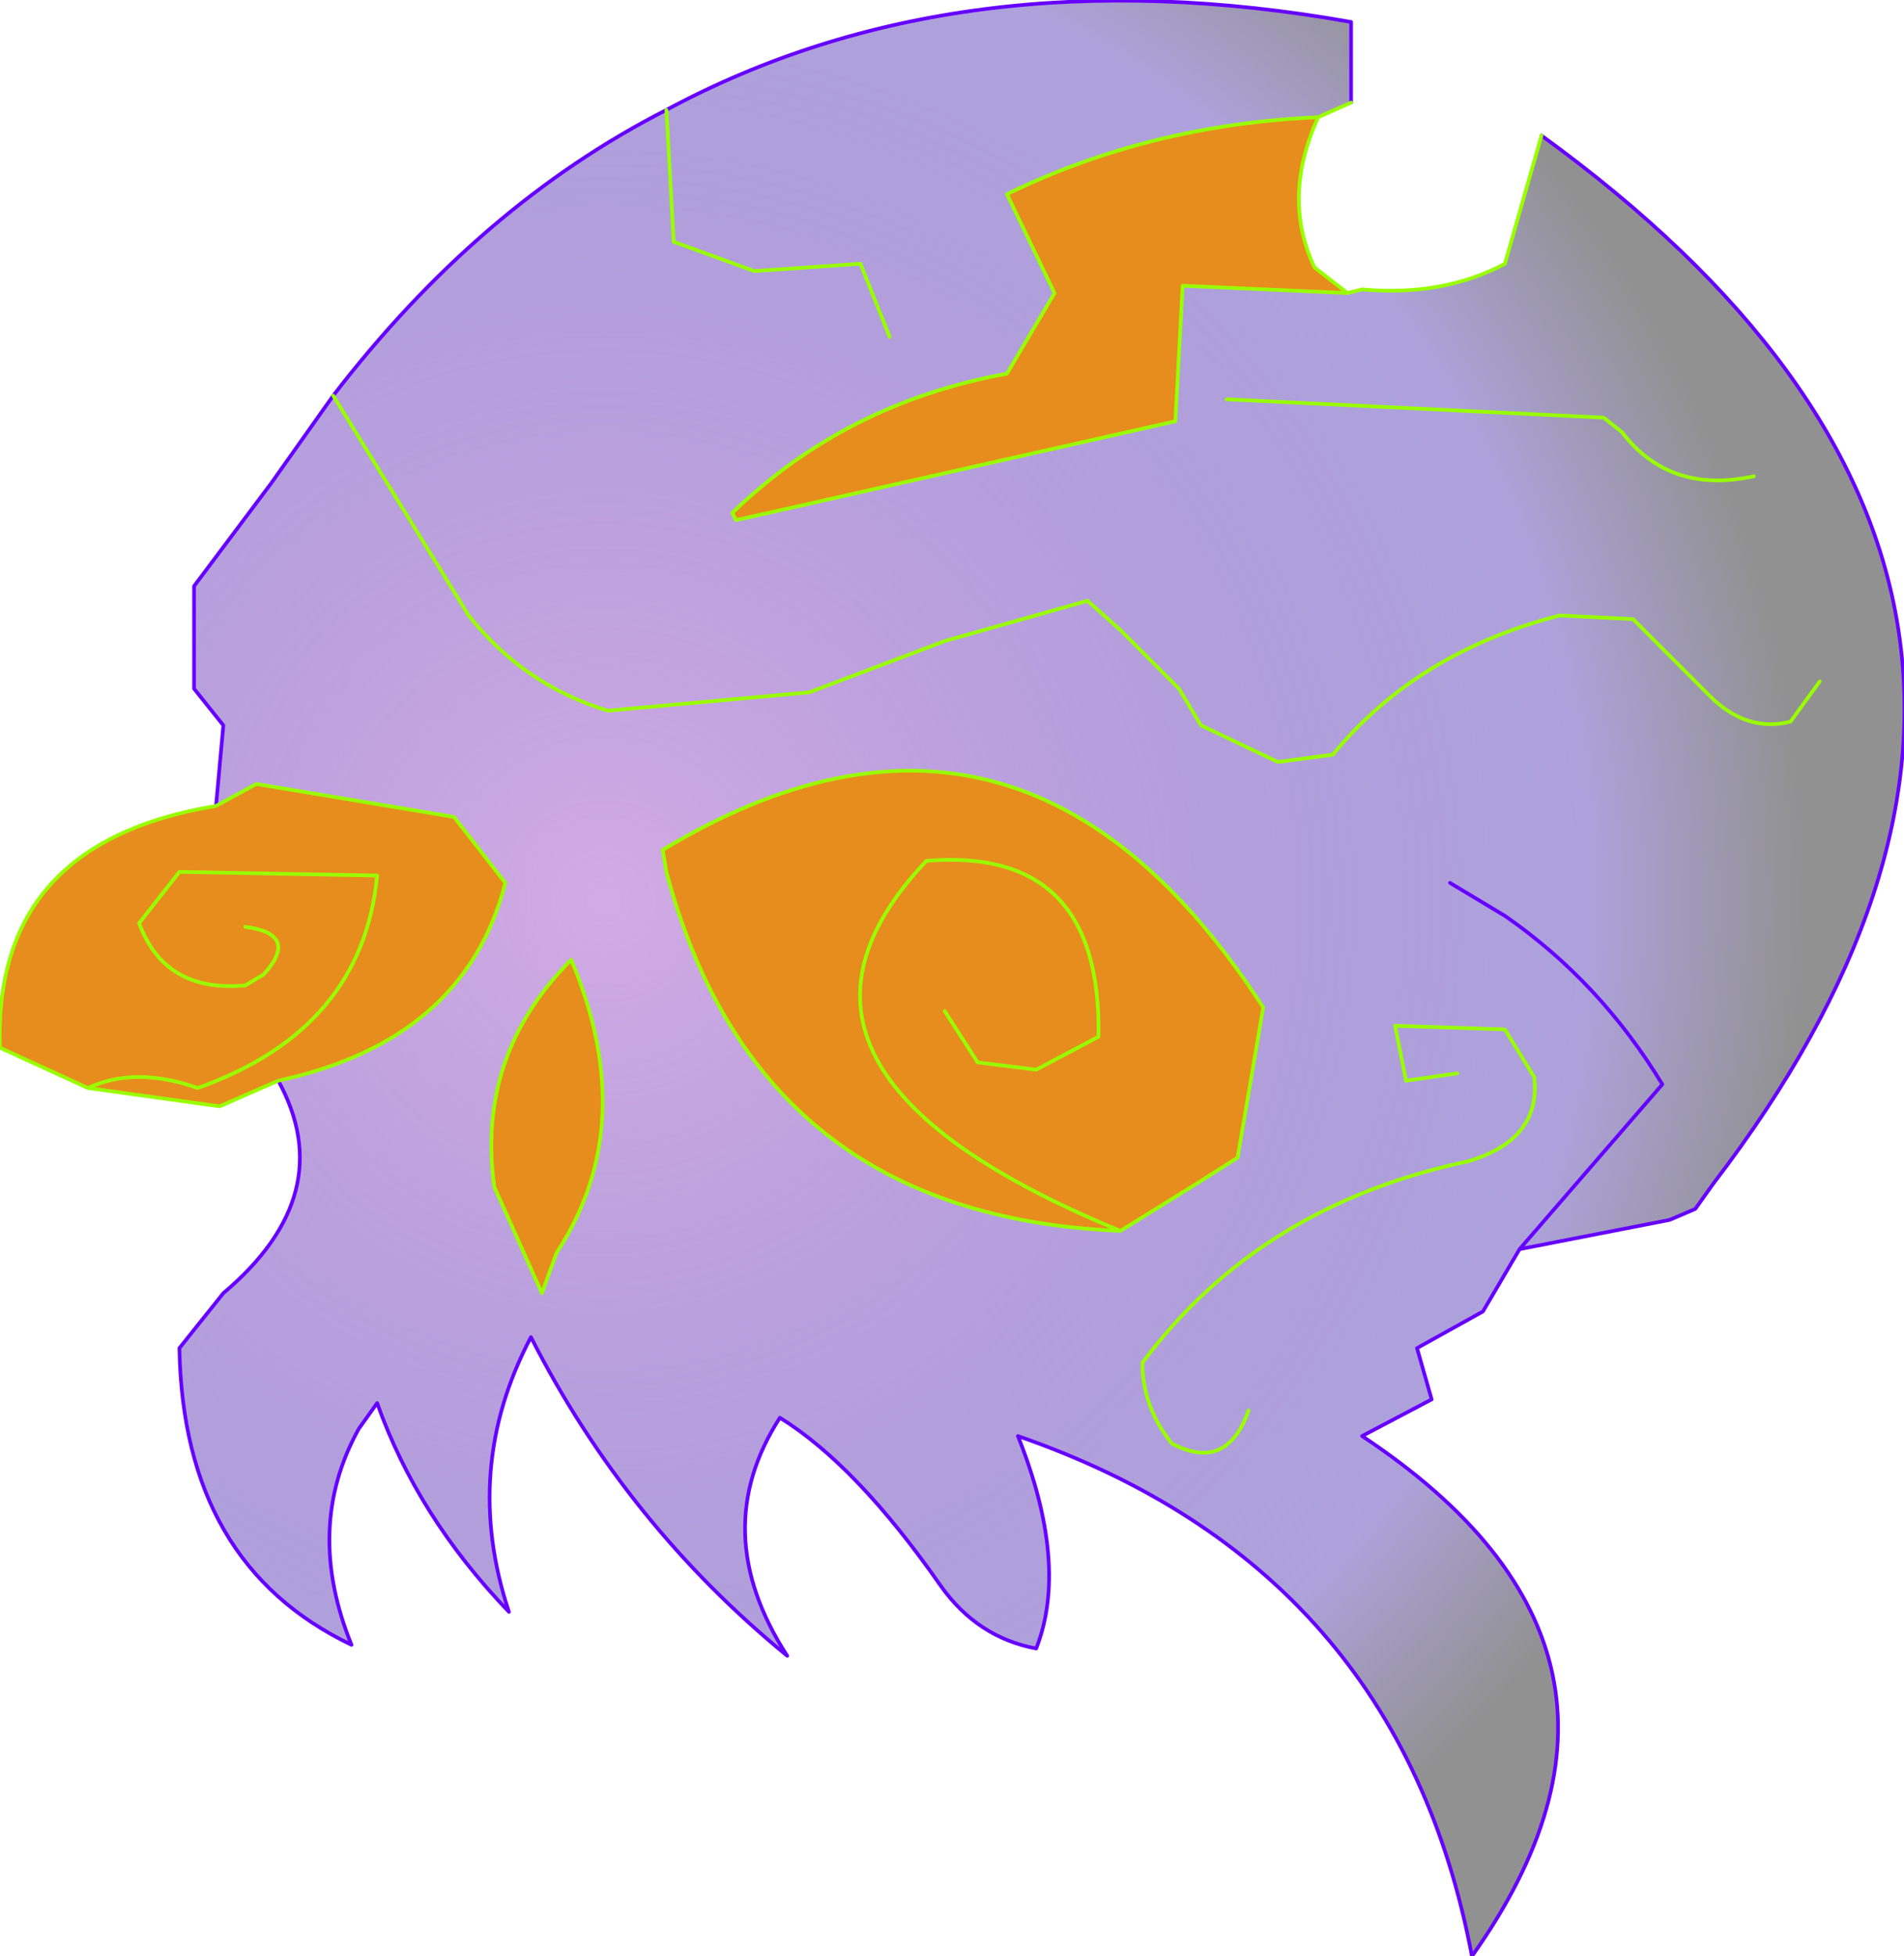 <?xml version="1.0" encoding="UTF-8" standalone="no"?>
<svg xmlns:xlink="http://www.w3.org/1999/xlink" height="26.7px" width="26.0px" xmlns="http://www.w3.org/2000/svg">
  <g transform="matrix(1.0, 0.0, 0.0, 1.0, 13.9, 14.15)">
    <path d="M-4.8 -12.65 Q-0.8 -14.8 4.55 -13.85 L4.55 -12.75 4.1 -12.55 Q1.8 -12.45 -0.15 -11.5 L0.5 -10.15 -0.15 -9.05 Q-2.35 -8.65 -3.9 -7.15 L-3.85 -7.05 2.15 -8.4 2.25 -10.25 4.5 -10.15 4.7 -10.2 Q5.8 -10.1 6.65 -10.55 L7.15 -12.3 Q15.7 -6.1 9.5 2.0 L9.25 2.35 8.9 2.5 6.85 2.9 8.8 0.65 Q7.95 -0.75 6.65 -1.65 L5.9 -2.1 6.65 -1.65 Q7.95 -0.75 8.8 0.65 L6.85 2.9 6.35 3.75 5.45 4.25 5.65 4.95 4.7 5.45 Q9.15 8.4 6.2 12.55 5.2 7.25 0.0 5.45 0.7 7.2 0.25 8.35 -0.55 8.2 -1.05 7.5 -2.2 5.85 -3.25 5.2 -4.25 6.75 -3.15 8.45 -5.35 6.65 -6.65 4.1 -7.6 5.9 -6.95 7.85 -8.2 6.55 -8.75 5.0 L-9.0 5.35 Q-9.75 6.7 -9.1 8.3 -11.4 7.2 -11.45 4.25 L-10.85 3.5 Q-9.25 2.15 -10.1 0.6 -7.55 0.05 -7.0 -2.1 L-7.7 -3.0 -10.4 -3.45 -10.95 -3.15 -10.85 -4.25 -11.25 -4.75 -11.25 -6.15 -10.2 -7.55 -9.35 -8.75 Q-7.35 -11.35 -4.8 -12.65 L-4.7 -10.85 -3.6 -10.45 -2.15 -10.55 -1.75 -9.55 -2.15 -10.55 -3.6 -10.45 -4.7 -10.85 -4.8 -12.65 M3.15 5.1 Q2.85 5.95 2.1 5.55 1.7 5.05 1.7 4.45 3.3 2.3 6.15 1.7 7.15 1.4 7.05 0.55 L6.65 -0.1 5.15 -0.15 5.3 0.6 6.0 0.5 5.3 0.6 5.15 -0.15 6.65 -0.1 7.05 0.55 Q7.15 1.4 6.15 1.7 3.3 2.3 1.7 4.45 1.7 5.05 2.1 5.55 2.85 5.95 3.15 5.1 M10.95 -4.85 L10.55 -4.3 Q9.95 -4.15 9.45 -4.65 L8.4 -5.7 7.4 -5.75 Q5.45 -5.25 4.3 -3.85 L3.55 -3.75 2.5 -4.25 2.2 -4.75 1.4 -5.55 0.95 -5.95 -1.0 -5.4 -2.85 -4.7 -5.6 -4.45 Q-6.75 -4.8 -7.5 -5.75 L-9.35 -8.75 -7.5 -5.75 Q-6.75 -4.8 -5.6 -4.45 L-2.85 -4.7 -1.0 -5.4 0.95 -5.95 1.4 -5.55 2.2 -4.75 2.5 -4.25 3.55 -3.75 4.3 -3.85 Q5.45 -5.25 7.4 -5.75 L8.4 -5.7 9.45 -4.65 Q9.95 -4.15 10.55 -4.3 L10.95 -4.85 M10.05 -7.65 Q8.9 -7.4 8.25 -8.25 L8.0 -8.45 2.85 -8.7 8.0 -8.45 8.25 -8.25 Q8.9 -7.4 10.05 -7.65 M1.4 2.65 L2.45 2.0 3.0 1.65 3.35 -0.4 Q0.05 -5.5 -4.85 -2.55 L-4.8 -2.25 Q-3.55 2.45 1.4 2.65 M-7.15 2.05 L-6.5 3.5 -6.3 2.95 Q-5.15 1.2 -6.1 -1.05 -7.4 0.25 -7.15 2.05" fill="url(#gradient0)" fill-rule="evenodd" stroke="none"/>
    <path d="M4.5 -10.15 L2.25 -10.25 2.15 -8.4 -3.85 -7.05 -3.9 -7.15 Q-2.35 -8.65 -0.15 -9.05 L0.5 -10.15 -0.15 -11.5 Q1.8 -12.45 4.1 -12.55 3.6 -11.45 4.05 -10.5 L4.5 -10.15 M1.4 2.65 Q-3.55 2.45 -4.8 -2.25 L-4.85 -2.55 Q0.05 -5.5 3.35 -0.4 L3.0 1.65 2.45 2.0 1.4 2.65 Q-3.95 0.45 -1.25 -2.4 1.15 -2.6 1.1 0.0 L0.25 0.45 -0.55 0.35 -1.0 -0.35 -0.55 0.35 0.25 0.45 1.1 0.0 Q1.15 -2.6 -1.25 -2.4 -3.95 0.45 1.4 2.65 M-10.95 -3.15 L-10.4 -3.45 -7.7 -3.0 -7.0 -2.1 Q-7.55 0.05 -10.1 0.6 L-10.9 0.95 -12.7 0.7 -13.9 0.15 Q-14.0 -2.65 -10.95 -3.15 M-12.7 0.7 Q-12.05 0.4 -11.2 0.7 -8.95 -0.1 -8.75 -2.2 L-11.45 -2.25 -12.0 -1.55 Q-11.65 -0.6 -10.55 -0.7 L-10.3 -0.85 Q-9.8 -1.4 -10.55 -1.5 -9.8 -1.4 -10.3 -0.85 L-10.55 -0.7 Q-11.65 -0.6 -12.0 -1.55 L-11.45 -2.25 -8.75 -2.2 Q-8.95 -0.1 -11.2 0.7 -12.05 0.4 -12.7 0.7 M-7.15 2.05 Q-7.4 0.25 -6.1 -1.05 -5.15 1.2 -6.3 2.95 L-6.5 3.5 -7.15 2.05" fill="#e78d1e" fill-rule="evenodd" stroke="none"/>
    <path d="M4.55 -12.75 L4.55 -13.85 Q-0.8 -14.8 -4.8 -12.65 -7.35 -11.35 -9.35 -8.75 L-10.2 -7.55 -11.25 -6.15 -11.25 -4.75 -10.85 -4.25 -10.95 -3.15 M6.85 2.9 L8.8 0.65 Q7.95 -0.75 6.65 -1.65 L5.9 -2.1 M6.85 2.9 L8.9 2.5 9.25 2.35 9.5 2.0 Q15.7 -6.1 7.15 -12.3 M-10.1 0.6 Q-9.25 2.15 -10.85 3.5 L-11.45 4.25 Q-11.4 7.2 -9.1 8.3 -9.75 6.7 -9.0 5.35 L-8.75 5.0 Q-8.2 6.55 -6.95 7.85 -7.6 5.9 -6.65 4.1 -5.35 6.65 -3.15 8.45 -4.25 6.75 -3.25 5.2 -2.2 5.85 -1.05 7.5 -0.55 8.2 0.25 8.35 0.7 7.2 0.0 5.45 5.2 7.25 6.2 12.55 9.15 8.4 4.7 5.45 L5.65 4.95 5.45 4.25 6.35 3.75 6.85 2.9" fill="none" stroke="#6600ff" stroke-linecap="round" stroke-linejoin="round" stroke-width="0.05"/>
    <path d="M-4.8 -12.65 L-4.7 -10.85 -3.6 -10.45 -2.15 -10.55 -1.75 -9.55 M4.1 -12.55 L4.55 -12.75 M7.15 -12.3 L6.65 -10.55 Q5.8 -10.1 4.7 -10.2 L4.5 -10.15 2.25 -10.25 2.15 -8.4 -3.85 -7.05 -3.9 -7.15 Q-2.35 -8.65 -0.15 -9.05 L0.5 -10.15 -0.15 -11.5 Q1.8 -12.45 4.1 -12.55 3.6 -11.45 4.05 -10.5 L4.5 -10.15 M2.85 -8.7 L8.0 -8.45 8.25 -8.25 Q8.9 -7.4 10.05 -7.65 M-9.35 -8.75 L-7.5 -5.75 Q-6.75 -4.8 -5.6 -4.45 L-2.85 -4.7 -1.0 -5.4 0.95 -5.95 1.4 -5.55 2.2 -4.75 2.5 -4.25 3.55 -3.75 4.3 -3.85 Q5.45 -5.25 7.4 -5.75 L8.4 -5.7 9.45 -4.65 Q9.95 -4.15 10.55 -4.3 L10.95 -4.85 M6.0 0.5 L5.3 0.6 5.15 -0.15 6.65 -0.1 7.05 0.55 Q7.15 1.4 6.15 1.7 3.3 2.3 1.7 4.45 1.7 5.05 2.1 5.55 2.85 5.95 3.15 5.1 M1.4 2.65 L2.45 2.0 3.0 1.65 3.35 -0.4 Q0.05 -5.5 -4.85 -2.55 L-4.8 -2.25 Q-3.55 2.45 1.4 2.65 -3.95 0.45 -1.25 -2.4 1.15 -2.6 1.1 0.0 L0.25 0.45 -0.55 0.35 -1.0 -0.35 M-10.95 -3.15 L-10.4 -3.45 -7.7 -3.0 -7.0 -2.1 Q-7.55 0.05 -10.1 0.6 L-10.9 0.95 -12.7 0.7 -13.9 0.15 Q-14.0 -2.65 -10.95 -3.15 M-10.55 -1.5 Q-9.8 -1.4 -10.3 -0.85 L-10.55 -0.7 Q-11.65 -0.6 -12.0 -1.55 L-11.45 -2.25 -8.75 -2.2 Q-8.95 -0.1 -11.2 0.7 -12.05 0.4 -12.7 0.7 M-7.15 2.05 Q-7.4 0.25 -6.1 -1.05 -5.15 1.2 -6.3 2.95 L-6.5 3.5 -7.15 2.05 Z" fill="none" stroke="#99ff00" stroke-linecap="round" stroke-linejoin="round" stroke-width="0.05"/>
  </g>
  <defs>
    <radialGradient cx="0" cy="0" gradientTransform="matrix(0.02, 0.0, 0.0, 0.02, -5.65, -1.85)" gradientUnits="userSpaceOnUse" id="gradient0" r="819.2" spreadMethod="pad">
      <stop offset="0.0" stop-color="#c28bda" stop-opacity="0.722"/>
      <stop offset="0.82" stop-color="#4227ad" stop-opacity="0.431"/>
      <stop offset="1.0" stop-color="#000000" stop-opacity="0.431"/>
    </radialGradient>
  </defs>
</svg>
